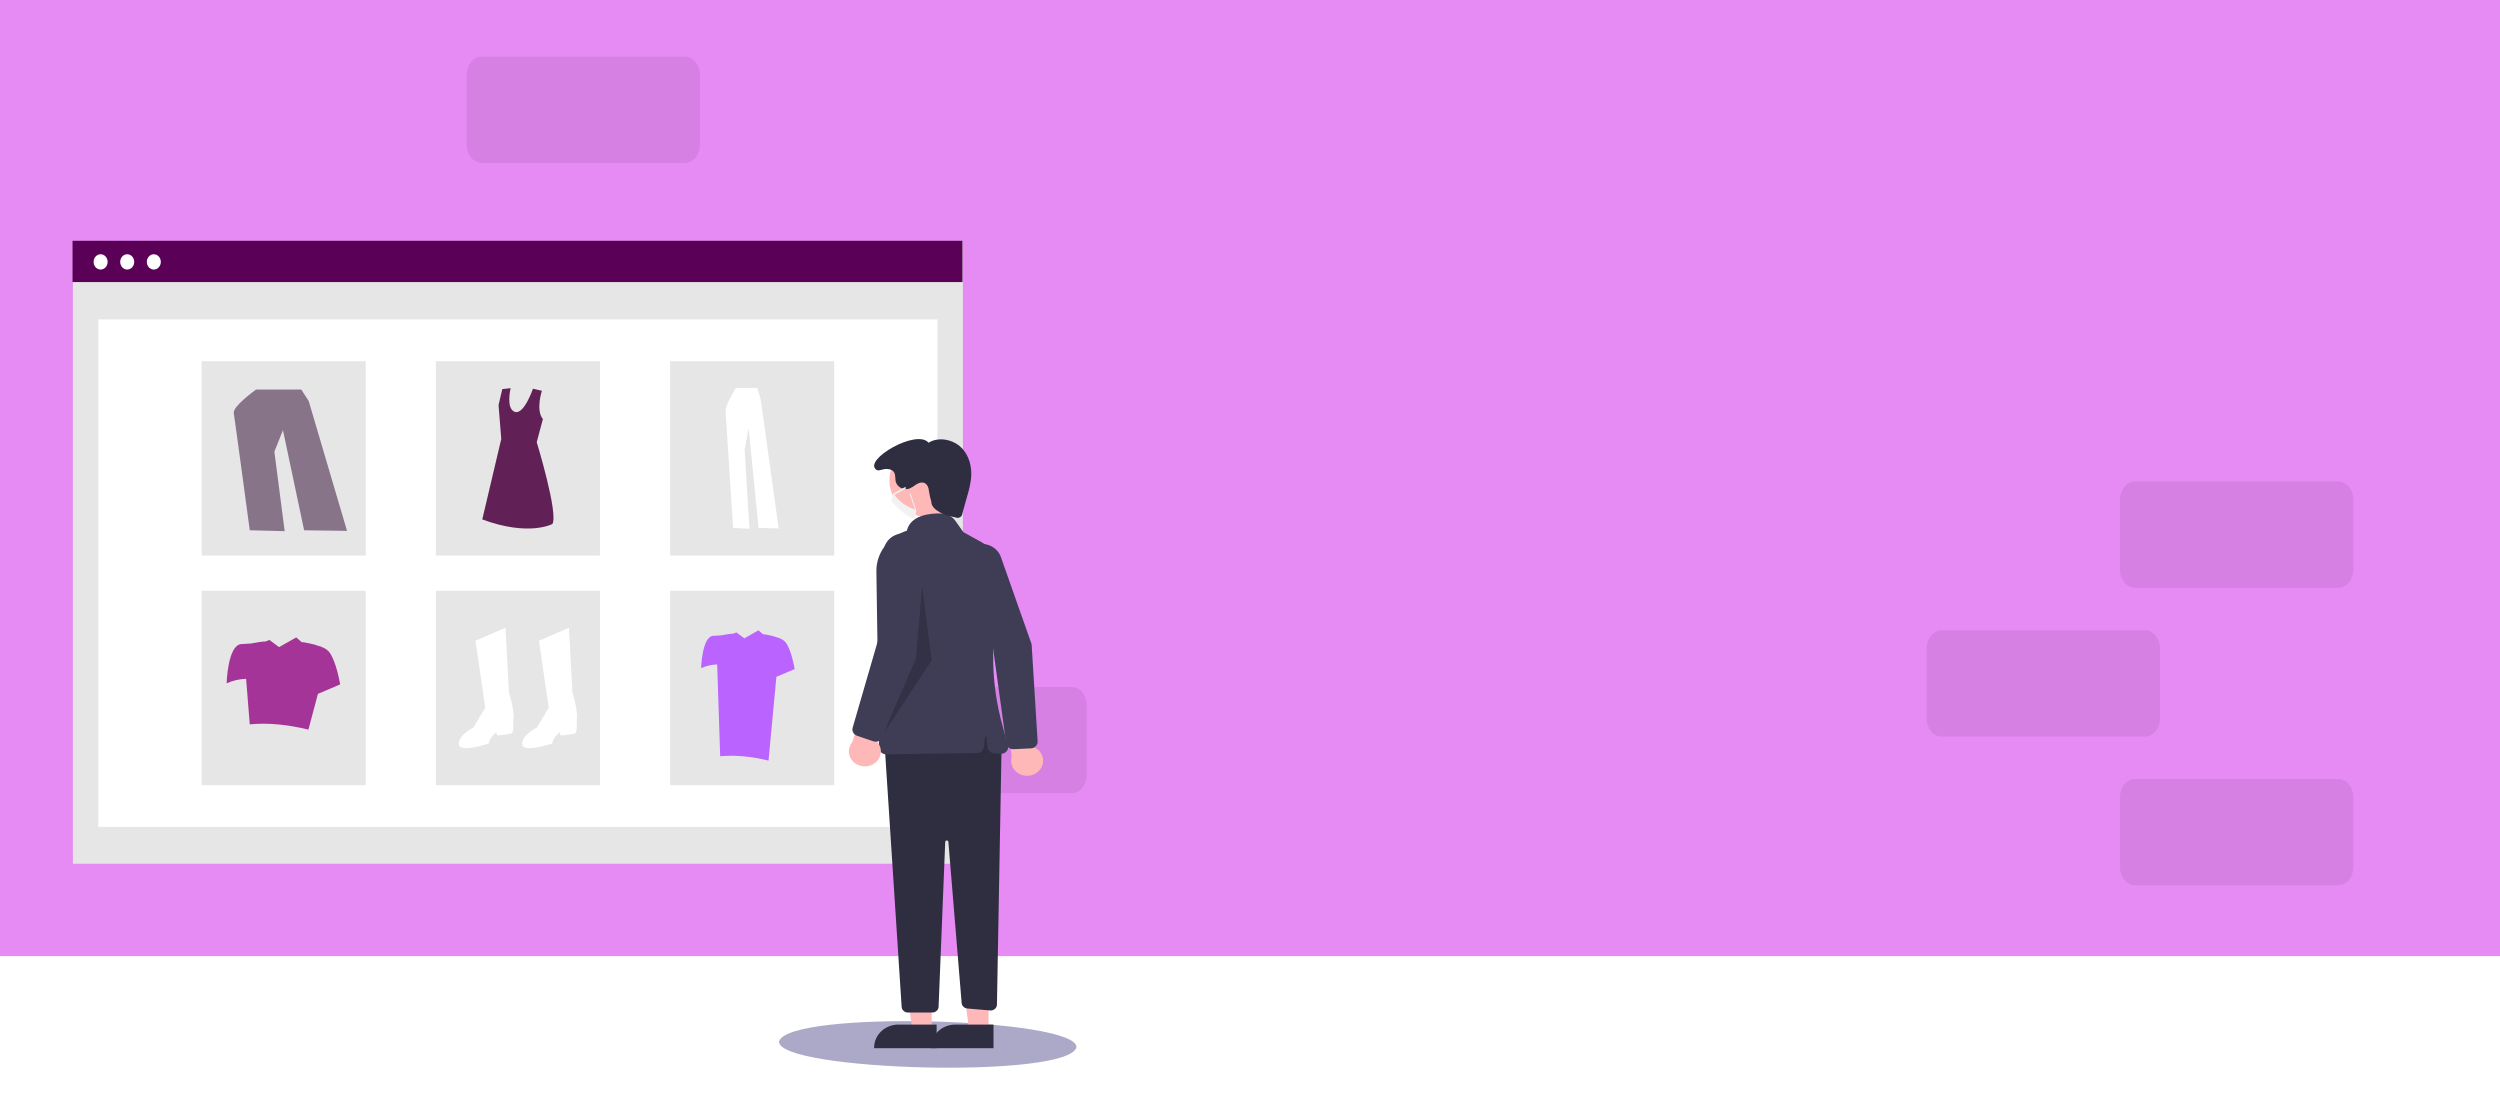 <svg width="353" height="158" viewBox="0 0 353 158" fill="none" xmlns="http://www.w3.org/2000/svg">
<rect width="353" height="158" fill="white"/>
<g opacity="0.9">
<rect width="353" height="135" fill="#E37EF3"/>
<path opacity="0.1" d="M96.711 8H68.022C66.847 8 65.893 9.157 65.893 10.585V20.415C65.893 21.843 66.847 23 68.022 23H96.711C97.887 23 98.84 21.843 98.84 20.415V10.585C98.84 9.157 97.887 8 96.711 8Z" fill="#1E0728"/>
<path opacity="0.1" d="M302.863 89H274.175C272.999 89 272.045 90.157 272.045 91.585V101.415C272.045 102.843 272.999 104 274.175 104H302.863C304.039 104 304.992 102.843 304.992 101.415V91.585C304.992 90.157 304.039 89 302.863 89Z" fill="#1E0728"/>
<path opacity="0.1" d="M330.161 68H301.473C300.297 68 299.344 69.157 299.344 70.585V80.415C299.344 81.843 300.297 83 301.473 83H330.161C331.337 83 332.291 81.843 332.291 80.415V70.585C332.291 69.157 331.337 68 330.161 68Z" fill="#1E0728"/>
<path opacity="0.1" d="M330.161 110H301.473C300.297 110 299.344 111.157 299.344 112.585V122.415C299.344 123.843 300.297 125 301.473 125H330.161C331.337 125 332.291 123.843 332.291 122.415V112.585C332.291 111.157 331.337 110 330.161 110Z" fill="#1E0728"/>
<path opacity="0.1" d="M151.308 97H122.62C121.444 97 120.491 98.157 120.491 99.585V109.415C120.491 110.843 121.444 112 122.62 112H151.308C152.484 112 153.437 110.843 153.437 109.415V99.585C153.437 98.157 152.484 97 151.308 97Z" fill="#1E0728"/>
</g>
<path d="M135.958 34.078H10.294V121.957H135.958V34.078Z" fill="#E6E6E6"/>
<path d="M132.364 45.1H13.887V116.758H132.364V45.1Z" fill="white"/>
<path d="M135.904 34H10.24V39.829H135.904V34Z" fill="#5A0157"/>
<path d="M14.207 38.061C14.754 38.061 15.197 37.577 15.197 36.98C15.197 36.384 14.754 35.9 14.207 35.9C13.661 35.9 13.218 36.384 13.218 36.98C13.218 37.577 13.661 38.061 14.207 38.061Z" fill="white"/>
<path d="M17.963 38.061C18.509 38.061 18.952 37.577 18.952 36.98C18.952 36.384 18.509 35.9 17.963 35.9C17.416 35.9 16.973 36.384 16.973 36.98C16.973 37.577 17.416 38.061 17.963 38.061Z" fill="white"/>
<path d="M21.719 38.061C22.265 38.061 22.709 37.577 22.709 36.98C22.709 36.384 22.265 35.9 21.719 35.9C21.172 35.9 20.73 36.384 20.73 36.98C20.73 37.577 21.172 38.061 21.719 38.061Z" fill="white"/>
<path d="M51.637 50.994H28.464V78.445H51.637V50.994Z" fill="#E6E6E6"/>
<path d="M36.156 55C36.156 55 32.844 57.37 33.006 58.326C33.167 59.283 35.267 74.875 35.267 74.875L40.195 75L38.741 63.773L39.953 60.738L42.942 74.875L49 74.958L43.588 56.622L42.538 55L36.156 55Z" fill="#877489"/>
<path d="M84.712 50.994H61.539V78.445H84.712V50.994Z" fill="#E6E6E6"/>
<path d="M117.787 50.994H94.614V78.445H117.787V50.994Z" fill="#E6E6E6"/>
<path d="M51.637 83.413H28.464V110.864H51.637V83.413Z" fill="#E6E6E6"/>
<path d="M84.712 83.413H61.539V110.864H84.712V83.413Z" fill="#E6E6E6"/>
<path d="M117.787 83.413H94.614V110.864H117.787V83.413Z" fill="#E6E6E6"/>
<path d="M67.14 90.469L71.374 88.641L71.866 97.779C71.866 97.779 72.752 100.575 72.457 101.65C72.457 101.65 72.654 103.478 72.162 103.585C71.669 103.693 70.291 103.908 70.192 103.8C70.094 103.693 70.094 103.37 70.094 103.37C70.094 103.37 69.109 104.123 69.011 104.983C69.011 104.983 64.875 106.38 64.777 105.09C64.678 103.8 66.845 102.725 66.845 102.725L68.518 99.93L67.14 90.469Z" fill="white"/>
<path d="M76.1 90.469L80.334 88.641L80.826 97.779C80.826 97.779 81.712 100.575 81.417 101.65C81.417 101.65 81.614 103.478 81.122 103.585C80.629 103.693 79.251 103.908 79.152 103.8C79.054 103.693 79.054 103.37 79.054 103.37C79.054 103.37 78.069 104.123 77.971 104.983C77.971 104.983 73.835 106.38 73.737 105.09C73.638 103.8 75.805 102.725 75.805 102.725L77.478 99.93L76.1 90.469Z" fill="white"/>
<path d="M76.514 55.178C76.514 55.178 75.613 57.929 76.657 59.169L75.787 62.437C75.787 62.437 78.88 72.572 77.996 73.988C77.996 73.988 74.696 75.79 68.096 73.344L70.777 61.986L70.394 57.192L70.924 54.94L72.103 54.811C72.103 54.811 71.396 57.707 72.692 58.157C73.989 58.608 75.254 54.883 75.254 54.883L76.514 55.178Z" fill="#612156"/>
<path d="M103.93 54.775C103.93 54.775 102.377 57.132 102.453 58.083C102.528 59.034 103.513 74.54 103.513 74.54L105.823 74.664L105.141 63.499L105.709 60.481L107.111 74.54L109.951 74.623L107.413 56.387L106.921 54.775L103.93 54.775Z" fill="white"/>
<path d="M46.52 92.117C46.107 91.577 45.399 91.285 44.718 91.127C44.739 91.059 42.648 90.588 42.613 90.685L41.826 90L39.406 91.372L38.046 90.361L37.414 90.606C37.44 90.484 35.453 90.86 35.453 90.86C35.074 90.875 34.589 90.901 34.046 90.947C32.146 91.106 32 96.48 32 96.48C32.874 96.089 33.806 95.876 34.751 95.851L35.264 102.278C37.906 102.031 40.676 102.319 43.547 103.023L44.894 97.971L48.03 96.639C48.03 96.639 47.494 93.394 46.52 92.117Z" fill="#A53499"/>
<path d="M110.963 90.744C110.624 90.299 110.04 90.059 109.479 89.928C109.496 89.873 107.774 89.484 107.745 89.564L107.096 89L105.102 90.131L103.982 89.298L103.461 89.499C103.482 89.399 101.845 89.709 101.845 89.709C101.533 89.721 101.133 89.742 100.686 89.78C99.12 89.911 99 94.339 99 94.339C99.72 94.017 100.488 93.841 101.267 93.821L101.69 106.785C103.866 106.581 106.149 106.818 108.515 107.399L109.624 95.568L112.208 94.47C112.208 94.47 111.766 91.796 110.963 90.744Z" fill="#BA63FF"/>
<path d="M152 147.865C150.854 152.383 109.909 151.218 110 147.079C111.146 142.561 152.091 143.726 152 147.865Z" fill="#585591" fill-opacity="0.5"/>
<path d="M131.553 145.511L128.817 145.511L127.516 135.577L131.553 135.577L131.553 145.511Z" fill="#FFB8B8"/>
<path d="M132.25 148.007L123.429 148.007V147.902C123.429 147.478 123.518 147.057 123.691 146.665C123.863 146.273 124.116 145.917 124.435 145.617C124.754 145.316 125.132 145.078 125.549 144.916C125.965 144.754 126.412 144.67 126.863 144.67H126.863L132.251 144.67L132.25 148.007Z" fill="#2F2E41"/>
<path d="M139.586 145.511L136.85 145.511L135.549 135.577L139.586 135.577L139.586 145.511Z" fill="#FFB8B8"/>
<path d="M140.284 148.007L131.463 148.007V147.902C131.463 147.478 131.551 147.057 131.724 146.665C131.897 146.273 132.149 145.917 132.468 145.617C132.787 145.316 133.166 145.078 133.582 144.916C133.999 144.754 134.445 144.67 134.896 144.67H134.896L140.284 144.67L140.284 148.007Z" fill="#2F2E41"/>
<path d="M141.422 105.366L140.769 141.853C140.767 141.969 140.739 142.082 140.688 142.188C140.637 142.293 140.564 142.387 140.473 142.464C140.381 142.541 140.274 142.6 140.157 142.636C140.041 142.673 139.918 142.686 139.795 142.676L136.594 142.402C136.384 142.384 136.188 142.296 136.04 142.155C135.892 142.014 135.801 141.828 135.785 141.63L133.911 118.87C133.906 118.817 133.881 118.767 133.838 118.731C133.796 118.695 133.741 118.675 133.684 118.677C133.627 118.678 133.573 118.699 133.532 118.737C133.491 118.774 133.468 118.825 133.465 118.879L132.529 142.159C132.52 142.376 132.422 142.582 132.256 142.733C132.09 142.883 131.868 142.968 131.637 142.968H128.204C127.976 142.968 127.757 142.886 127.592 142.739C127.426 142.593 127.326 142.392 127.313 142.179L124.909 105.156L139.19 101.795L141.422 105.366Z" fill="#2F2E41"/>
<path d="M131.063 72.996C134.09 72.996 136.544 70.686 136.544 67.837C136.544 64.987 134.09 62.677 131.063 62.677C128.036 62.677 125.583 64.987 125.583 67.837C125.583 70.686 128.036 72.996 131.063 72.996Z" fill="#FFB8B8"/>
<path d="M124.42 106.241C124.325 106.155 124.25 106.052 124.197 105.938C124.145 105.824 124.117 105.701 124.116 105.577L123.746 80.696C123.724 79.43 124.128 78.191 124.901 77.155C125.674 76.119 126.776 75.341 128.049 74.932C128.562 72.739 131.295 72.464 132.888 72.497C133.286 72.505 133.676 72.603 134.024 72.783C134.373 72.963 134.67 73.22 134.891 73.531L136.033 75.144L138.551 76.532C139.716 77.173 140.634 78.144 141.175 79.308C141.715 80.471 141.849 81.766 141.556 83.006L141.169 84.665C139.804 90.539 139.934 96.632 141.548 102.449L142.328 105.248C142.368 105.394 142.371 105.547 142.336 105.694C142.301 105.841 142.23 105.978 142.127 106.094C142.025 106.21 141.894 106.301 141.747 106.359C141.599 106.418 141.439 106.442 141.279 106.431L140.374 106.365C140.138 106.348 139.917 106.254 139.749 106.099C139.58 105.944 139.475 105.738 139.451 105.517L139.302 104.106C139.299 104.08 139.286 104.056 139.265 104.038C139.245 104.021 139.218 104.011 139.191 104.011C139.163 104.011 139.136 104.021 139.116 104.038C139.095 104.056 139.082 104.08 139.08 104.106L138.934 105.472C138.91 105.703 138.796 105.917 138.615 106.074C138.433 106.231 138.197 106.319 137.951 106.323L125.135 106.509C125.13 106.509 125.125 106.509 125.119 106.509C124.858 106.509 124.607 106.413 124.42 106.241Z" fill="#3F3D56"/>
<path d="M131.492 70.811C131.514 71.54 132.052 71.962 132.713 72.344C133.373 72.726 134.145 72.891 134.901 73.051C135.003 73.102 135.117 73.127 135.232 73.125C135.347 73.122 135.459 73.091 135.558 73.036C135.656 72.981 135.738 72.902 135.796 72.808C135.853 72.714 135.883 72.608 135.884 72.5L136.578 70.016C136.823 69.223 137.002 68.413 137.112 67.593C137.279 66.015 136.882 64.319 135.712 63.178C134.543 62.038 132.514 61.632 131.113 62.511C129.45 60.511 121.847 64.93 123.723 66.32C124.056 66.568 124.566 66.254 124.99 66.224C125.413 66.194 125.888 66.264 126.157 66.573C126.508 66.978 126.355 67.58 126.5 68.084C126.56 68.261 126.656 68.426 126.784 68.568C126.912 68.71 127.068 68.827 127.244 68.912C127.42 68.997 127.612 69.048 127.81 69.063C128.007 69.077 128.205 69.055 128.393 68.997C128.743 68.835 129.073 68.636 129.375 68.403C129.7 68.2 130.11 68.049 130.476 68.177C130.958 68.347 131.129 68.902 131.173 69.385C131.246 69.866 131.353 70.342 131.492 70.811Z" fill="#2F2E41"/>
<path opacity="0.2" d="M130.212 82.748L129.32 93.041L124.634 103.754L131.551 93.251L130.212 82.748Z" fill="black"/>
<path d="M123.538 107.744C123.794 107.55 124.001 107.307 124.146 107.029C124.291 106.752 124.37 106.449 124.376 106.14C124.383 105.831 124.318 105.525 124.185 105.242C124.053 104.96 123.856 104.708 123.609 104.505L126.594 97.545L122.532 98.317L120.32 104.808C119.985 105.222 119.823 105.736 119.864 106.255C119.905 106.773 120.147 107.26 120.544 107.621C120.941 107.983 121.464 108.196 122.016 108.218C122.568 108.241 123.109 108.072 123.538 107.744V107.744Z" fill="#FFB8B8"/>
<path d="M123.32 104.674L121.021 103.894C120.784 103.812 120.588 103.65 120.472 103.439C120.356 103.229 120.328 102.985 120.393 102.755L124.186 89.685L124.764 77.873C124.781 77.516 124.874 77.166 125.036 76.844C125.199 76.521 125.427 76.232 125.709 75.994C125.991 75.755 126.321 75.572 126.679 75.454C127.037 75.337 127.416 75.287 127.795 75.309C128.173 75.33 128.543 75.422 128.883 75.58C129.224 75.737 129.527 75.957 129.777 76.226C130.026 76.495 130.216 76.808 130.336 77.146C130.455 77.485 130.502 77.843 130.474 78.199L129.441 91.133L124.608 104.098C124.535 104.294 124.395 104.461 124.211 104.575C124.026 104.689 123.807 104.743 123.587 104.728C123.496 104.721 123.406 104.703 123.32 104.674V104.674Z" fill="#3F3D56"/>
<path d="M147.015 108.426C147.172 108.155 147.264 107.855 147.284 107.547C147.304 107.238 147.253 106.93 147.133 106.642C147.012 106.355 146.827 106.096 146.589 105.883C146.351 105.671 146.066 105.51 145.755 105.412L145.661 97.906L142.229 100.092L142.844 106.885C142.705 107.388 142.766 107.922 143.016 108.385C143.266 108.848 143.688 109.209 144.202 109.399C144.716 109.589 145.287 109.595 145.805 109.416C146.324 109.237 146.754 108.885 147.015 108.426L147.015 108.426Z" fill="#FFB8B8"/>
<path d="M145.558 105.672L143.117 105.786C142.865 105.797 142.618 105.718 142.424 105.566C142.231 105.414 142.105 105.199 142.071 104.964L140.222 91.527L135.921 80.417C135.792 80.081 135.734 79.725 135.752 79.368C135.769 79.012 135.862 78.662 136.025 78.34C136.187 78.017 136.416 77.729 136.699 77.49C136.981 77.252 137.31 77.069 137.669 76.951C138.027 76.834 138.406 76.785 138.784 76.807C139.163 76.829 139.533 76.921 139.873 77.079C140.213 77.237 140.516 77.457 140.765 77.726C141.015 77.995 141.204 78.308 141.324 78.647L145.664 90.957L146.511 104.674C146.523 104.881 146.463 105.086 146.339 105.258C146.216 105.43 146.036 105.559 145.826 105.625C145.74 105.652 145.649 105.668 145.558 105.672V105.672Z" fill="#3F3D56"/>
<path d="M129.371 72.02L129.229 73.266C128.172 73.046 126.809 71.939 125.816 70.715L126.163 69.673C127.041 70.997 128.143 71.591 129.371 72.02Z" fill="#F2F2F2"/>
<path d="M127.899 68.975L126.223 69.897C126.209 69.905 126.188 69.903 126.167 69.89C126.145 69.878 126.125 69.857 126.109 69.831C126.094 69.806 126.085 69.778 126.084 69.754C126.084 69.73 126.092 69.712 126.107 69.704L127.782 68.782C127.797 68.774 127.817 68.776 127.839 68.788C127.86 68.8 127.881 68.822 127.897 68.847C127.912 68.873 127.921 68.901 127.921 68.924C127.922 68.948 127.914 68.966 127.899 68.975V68.975Z" fill="#F2F2F2"/>
<path d="M129.315 72.051C129.306 72.056 129.295 72.057 129.282 72.054C129.27 72.052 129.257 72.045 129.244 72.034C129.23 72.024 129.218 72.011 129.208 71.996C129.197 71.981 129.189 71.964 129.184 71.948L128.463 69.773C128.458 69.76 128.456 69.747 128.455 69.735C128.455 69.723 128.457 69.713 128.46 69.704C128.464 69.695 128.47 69.689 128.477 69.684C128.484 69.68 128.493 69.679 128.503 69.68C128.512 69.68 128.523 69.684 128.533 69.69C128.544 69.696 128.555 69.704 128.565 69.714C128.574 69.724 128.584 69.736 128.591 69.749C128.599 69.761 128.605 69.775 128.61 69.788L129.331 71.962C129.337 71.982 129.339 72.001 129.337 72.017C129.334 72.033 129.327 72.045 129.315 72.051V72.051Z" fill="#F2F2F2"/>
</svg>
